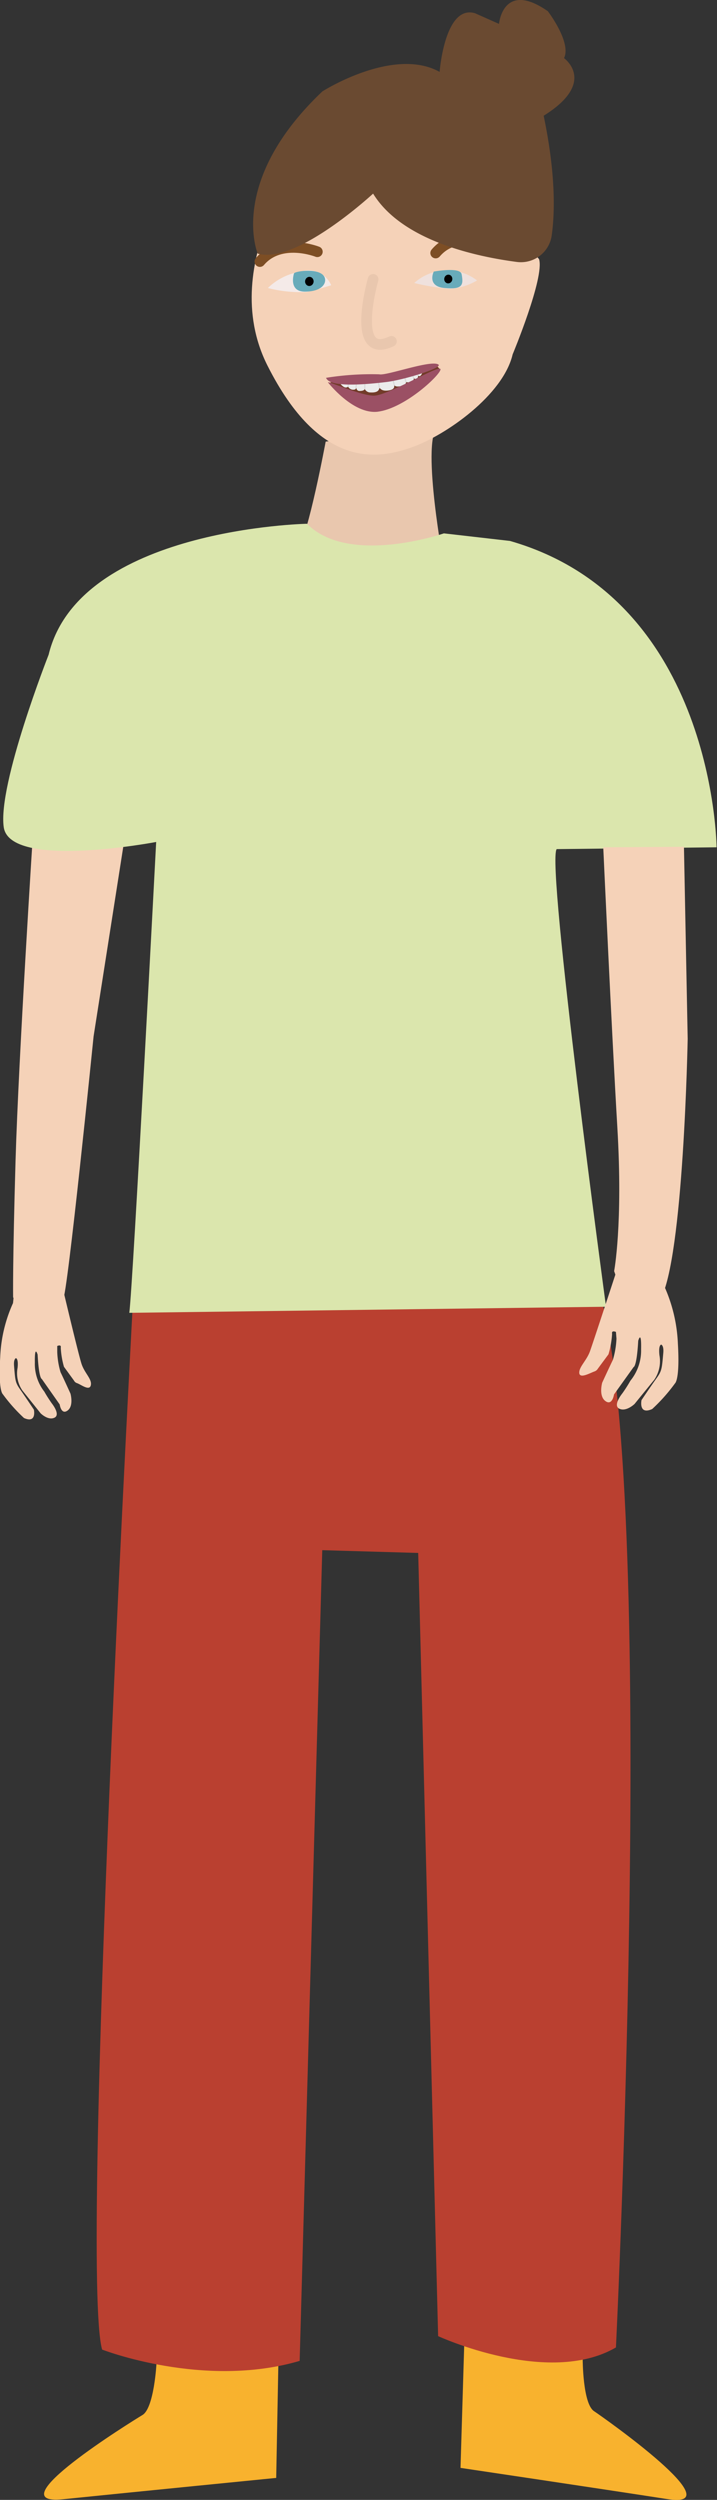 <svg xmlns="http://www.w3.org/2000/svg" viewBox="0 0 67.26 234.35"><rect x="0" y="0" width="67.26" height="234.35" fill="#333333" stroke="none"/><defs><style>.cls-1{fill:#f5d2b8;}.cls-2{fill:#e9c7ae;}.cls-15,.cls-16,.cls-17,.cls-18,.cls-19,.cls-20,.cls-21,.cls-22,.cls-3,.cls-4{fill:none;stroke-linecap:round;}.cls-3{stroke:#e9c7ae;stroke-miterlimit:10;}.cls-4{stroke:#7d4e24;}.cls-15,.cls-16,.cls-17,.cls-18,.cls-19,.cls-20,.cls-21,.cls-22,.cls-4{stroke-linejoin:round;}.cls-5{fill:#efe1dd;}.cls-6{fill:#f4eae8;}.cls-7{fill:#68abba;}.cls-8{fill:#010101;}.cls-9{fill:#6a4a31;}.cls-10{fill:#f8b22e;}.cls-11{fill:#ba4030;}.cls-12{fill:#dbe6ad;}.cls-13{fill:#723b29;}.cls-14{fill:#ececec;}.cls-15,.cls-16,.cls-17,.cls-18,.cls-19,.cls-20,.cls-21,.cls-22{stroke:#d9d9d9;}.cls-15{stroke-width:0.11px;}.cls-16{stroke-width:0.1px;}.cls-17{stroke-width:0.11px;}.cls-18{stroke-width:0.09px;}.cls-19{stroke-width:0.1px;}.cls-20{stroke-width:0.1px;}.cls-21{stroke-width:0.11px;}.cls-22{stroke-width:0.11px;}.cls-23{fill:#9b5064;}</style></defs><g id="Layer_2" data-name="Layer 2"><g id="Layer_3" data-name="Layer 3"><path class="cls-1" d="M5.91,120.86s1.45,6.12,1.74,7,1,1.43.87,2-.92-.07-1.3-.2a.48.48,0,0,1-.28-.24L6,128.13a7.9,7.9,0,0,1-.3-1.79c.07-.35-.33-.16-.33-.16l0,.58a7.62,7.62,0,0,0,.31,1.88c.22.44.93,2,.93,2s.33,1.15-.27,1.59-.74-.57-.74-.57l-1.68-2.39s-.27,0-.39-2.28c0,0-.29-1-.26.74a4.21,4.21,0,0,0,.89,2.73c.3.54.7,1.1.7,1.1s.85,1.05.25,1.34-1.3-.41-1.3-.41l-.31-.39L2.1,130.35a2.84,2.84,0,0,1-.45-2.13c.09-.9-.16-.9-.16-.9s-.23.07-.17.74c.11,1.37.12,1.55.57,2.19s1.29,1.9,1.29,1.9.28,1.32-.93.78a15.4,15.4,0,0,1-2-2.25s-.42-.33-.23-3.45a13.53,13.53,0,0,1,1.2-5.07l.09-.84Z"/><path class="cls-2" d="M30.55,41.4s-1.65,8.88-2.6,10,13.54.69,13.54.69-2.16-12-.15-12.23Z"/><path class="cls-1" d="M50.57,24.3,47.8,20.91c-4.18-2.92-18.71-7.2-18.71-7.2s-8.92,10.8-4,20.56,10.35,8.79,13.55,7.66,8.56-4.9,9.45-8.71c0,0,3-7.19,2.48-8.92"/><path class="cls-3" d="M35,26.19S32.81,33.86,36.72,32"/><path class="cls-4" d="M29.77,23.6s-3.44-1.37-5.39.92"/><path class="cls-4" d="M46.26,22.8s-3.44-1.38-5.39.92"/><path class="cls-5" d="M38.86,26.53a4.61,4.61,0,0,1,5.89-.24,5.8,5.8,0,0,1-2.58.79A22.74,22.74,0,0,1,38.86,26.53Z"/><path class="cls-6" d="M31.07,26.74a2.32,2.32,0,0,0-2.88-1.27A5.63,5.63,0,0,0,25.13,27a12.16,12.16,0,0,0,3.68.37C30,27.08,31.07,26.74,31.07,26.74Z"/><path class="cls-7" d="M27.58,25.63s-.57,1.73,1.05,1.71,2-.81,1.84-1.29C30.14,25.05,27.66,25.41,27.58,25.63Z"/><path class="cls-7" d="M40.69,25.46S40,26.84,41.7,27s1.8-.28,1.6-1.31C43.15,25,40.69,25.46,40.69,25.46Z"/><ellipse class="cls-8" cx="29.02" cy="26.38" rx="0.43" ry="0.4" transform="translate(-0.44 52.27) rotate(-83.58)"/><ellipse class="cls-8" cx="42.05" cy="26.16" rx="0.41" ry="0.38" transform="translate(9.33 63.33) rotate(-80.53)"/><path class="cls-9" d="M51,10.85c5.06-3.15,1.91-5.4,1.91-5.4.72-1.48-1.52-4.4-1.52-4.4-4.21-2.93-4.58,1.19-4.58,1.19l-2.25-1c-2.85-.84-3.32,5.5-3.32,5.5-4.35-2.41-11,1.83-11,1.83C21.35,17,24.17,23.77,24.17,23.77,27.79,24.84,35,18.15,35,18.15c2.73,4.45,9.76,5.92,13.51,6.41a2.92,2.92,0,0,0,3.24-2.45C52.05,20,52.15,16.36,51,10.85Z"/><path class="cls-1" d="M3.11,77.87S1.74,99.13,1.46,108.76s-.23,12.84-.23,12.84.33,1.35,4.68.22c.39-.1,2.87-24.67,2.87-24.67l3-19.15"/><path class="cls-10" d="M14.68,221.56s-.22,4.17-1.31,4.83-13.83,8.55-7.46,7.9,20-2,20-2l.22-11.63Z"/><path class="cls-10" d="M54.66,221.15s0,4.17,1.06,4.88,13.1,9.21,6.91,8.25-19.43-2.93-19.43-2.93l.35-11.62Z"/><path class="cls-11" d="M12.58,120s-5.11,92.85-3,100.26c0,0,9.53,3.71,18.53,1.06l2.12-76,9,.26L41.1,219s10.32,4.76,16.68,1.06c0,0,4.14-84.66-2-100.28C55.83,121.06,12.58,120,12.58,120Z"/><path class="cls-12" d="M28.8,49.1S7.43,49.51,4.56,61.38c0,0-4.78,12.15-4.21,16.16s14.3,1.39,14.3,1.39-2.18,41.64-2.52,44.14l44.72-.57s-5.63-41.56-4.63-42.9l15-.17s-.17-23.21-19.38-28.72L41.64,50S32.72,53.08,28.8,49.1Z"/><path class="cls-1" d="M56.59,79.43s.78,17.1,1.32,26.23-.3,13.5-.3,13.5,2.12,6.47,4.32,2.68,2.58-24.46,2.58-24.46l-.35-18"/><path class="cls-1" d="M57.82,119.2s-2.14,6.53-2.47,7.46-1.11,1.53-1,2.12c.13.44,1-.07,1.43-.22a.58.58,0,0,0,.3-.25l1-1.35a8.6,8.6,0,0,0,.34-1.92c-.08-.37.36-.18.36-.18l.05.63a8.12,8.12,0,0,1-.34,2c-.24.48-1,2.13-1,2.13s-.35,1.24.3,1.72.81-.62.81-.62l1.84-2.57s.29,0,.43-2.46c0,0,.31-1.09.27.8a4.47,4.47,0,0,1-1,2.94,13.72,13.72,0,0,1-.76,1.19s-.93,1.13-.28,1.44,1.43-.45,1.43-.45l.34-.42,1.5-1.84a3.08,3.08,0,0,0,.49-2.3c-.11-1,.17-1,.17-1s.26.08.19.8c-.13,1.47-.14,1.67-.63,2.35s-1.41,2.05-1.41,2.05-.3,1.42,1,.84a16.33,16.33,0,0,0,2.15-2.42s.46-.35.26-3.72a14.47,14.47,0,0,0-1.32-5.47l-.47-.36Z"/><polygon class="cls-13" points="31.05 35.84 41.02 34.34 41.28 34.63 33.83 37.91 30.88 35.89 31.05 35.84"/><path class="cls-14" d="M31.77,35.76s.43.69.77.55.07-.2.07-.2a.53.53,0,0,0,.59.42c.27,0,.21-.31.21-.31,0,.48.33.43.33.43.72,0,.42-.44.42-.44a.58.58,0,0,0,.62.58c1.15.06.72-.79.72-.79s0,.66.76.62c1.06-.06.64-.65.64-.65s.05.3.49.26c1-.07.62-.62.62-.62s-.18.23.38.24.42-.6.42-.6-.06.36.24.25a.24.24,0,0,0,.12-.38s.13.26.29.09c.32-.34-.05-.47-.05-.47l-2.33.37-3.3.5-1.15.09-.39,0"/><line class="cls-15" x1="32.66" y1="36.22" x2="32.67" y2="35.77"/><line class="cls-16" x1="33.39" y1="36.34" x2="33.48" y2="35.67"/><line class="cls-17" x1="38.79" y1="35.4" x2="38.6" y2="34.91"/><line class="cls-18" x1="39.2" y1="35.22" x2="39.1" y2="34.8"/><line class="cls-19" x1="34.22" y1="36.43" x2="34.23" y2="35.73"/><line class="cls-20" x1="35.59" y1="36.36" x2="35.46" y2="35.54"/><line class="cls-21" x1="38.08" y1="35.81" x2="37.88" y2="35.05"/><line class="cls-22" x1="36.99" y1="36.1" x2="36.76" y2="35.19"/><path class="cls-23" d="M30.58,35.42a26.81,26.81,0,0,1,5-.33c.65.16,4.84-1.38,5.54-.92.47.31-3.23,1.44-4.86,1.64C30.89,36.46,30.71,35.62,30.58,35.42Z"/><path class="cls-23" d="M30.76,35.84s2.33,3,4.64,2.76c2.63-.31,6.05-3.59,5.92-4s-4.81,2.4-6.18,2.49C34,37.15,30.86,35.74,30.76,35.84Z"/></g></g></svg>